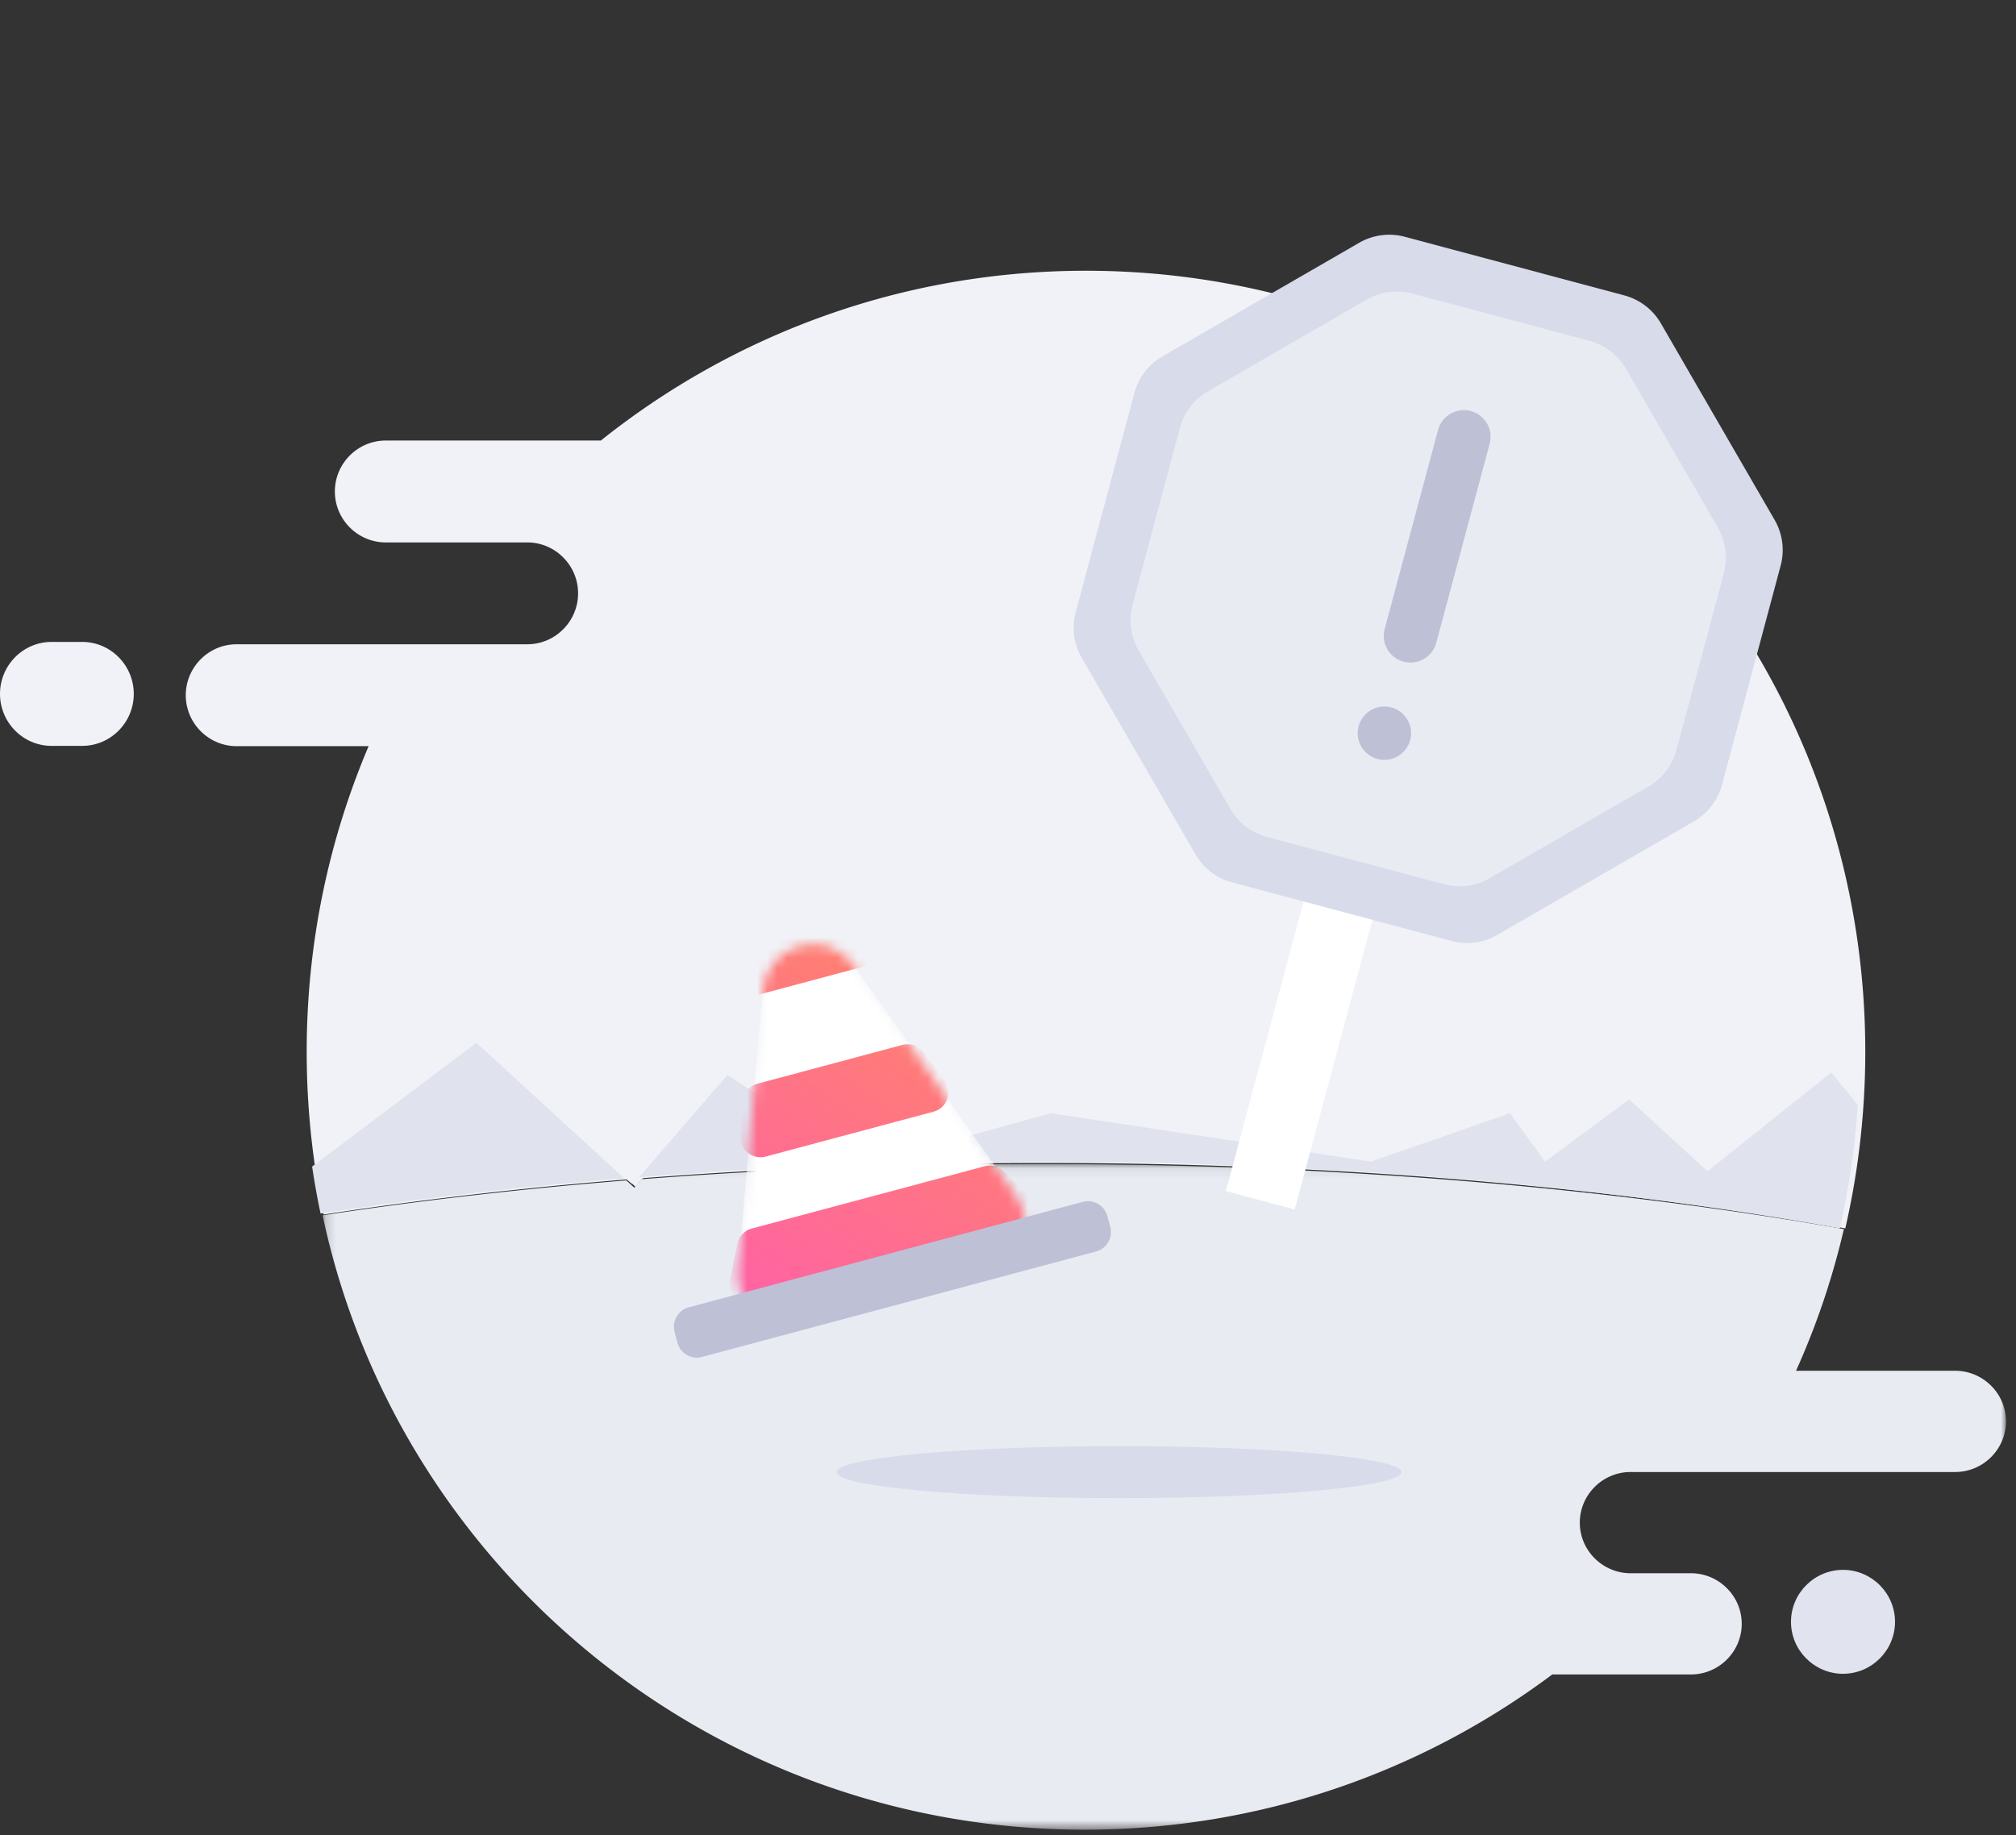 <svg width="201" height="183" viewBox="0 0 201 183" fill="none" xmlns="http://www.w3.org/2000/svg">
  <rect x="0" y="0" width="201" height="183" fill="#333333" stroke="none"/>
  <path fill-rule="evenodd" clip-rule="evenodd" d="M108.277 27c-18.289 0-35.098 6.334-48.371 16.932H38.455c-2.787 0-5.068 2.285-5.068 5.079s2.28 5.08 5.068 5.08H52.57c2.787 0 5.067 2.285 5.067 5.079a5.06 5.06 0 0 1-1.49 3.586 5.04 5.04 0 0 1-3.577 1.493H23.59c-2.787 0-5.068 2.286-5.068 5.08s2.28 5.08 5.068 5.08h13.162c-3.973 9.36-6.174 19.659-6.174 30.476 0 3.924.29 7.781.848 11.55q.35 2.363.841 4.68c9.56-1.466 19.701-2.644 30.289-3.505l.797.729.75-.85c12.719-.993 26.07-1.521 39.838-1.521 29.255 0 56.632 2.384 80.039 6.529a78 78 0 0 0 1.797-12.079 77 77 0 0 0 .196-5.533c0-43.016-34.785-77.885-77.697-77.885M8.204 64.015H5.133C2.31 64.015 0 66.347 0 69.197s2.31 5.182 5.133 5.182h3.07c2.824 0 5.134-2.332 5.134-5.182s-2.31-5.182-5.133-5.182" fill="#F1F2F7"/>
  <mask id="a" style="mask-type:luminance" maskUnits="userSpaceOnUse" x="32" y="116" width="169" height="67">
    <path fill-rule="evenodd" clip-rule="evenodd" d="M200.001 116.08v66.38H32.164v-66.38z" fill="#fff"/>
  </mask>
  <g mask="url(#a)">
    <path fill-rule="evenodd" clip-rule="evenodd" d="M200.001 141.744c0 2.777-2.28 5.048-5.066 5.048h-32.359a5.05 5.05 0 0 0-3.576 1.484 5.02 5.02 0 0 0-1.49 3.563c0 2.776 2.28 5.048 5.066 5.048h6.012a5.05 5.05 0 0 1 3.577 1.484 5 5 0 0 1 1.489 3.563c0 2.776-2.279 5.047-5.066 5.047h-13.823c-12.986 9.718-29.123 15.479-46.611 15.479-37.35 0-68.543-26.263-75.99-61.265 9.558-1.457 19.697-2.628 30.281-3.483l.797.724.75-.845c12.715-.986 26.063-1.511 39.829-1.511 29.248 0 56.618 2.369 80.019 6.488a76.4 76.4 0 0 1-4.772 14.129h15.867c1.395 0 2.658.569 3.577 1.484a5.02 5.02 0 0 1 1.489 3.563" fill="#E8EBF2"/>
  </g>
  <path fill-rule="evenodd" clip-rule="evenodd" d="M185.232 110.188a81 81 0 0 1-1.795 12.309c-23.376-4.224-50.717-6.653-79.933-6.653-13.75 0-27.083.538-39.785 1.549l8.808-10.197 13.703 8.934 18.55-5.117 31.91 4.831 13.854-4.831 3.508 4.831 8.371-6.208 7.823 7.164 12.337-9.849z" fill="#E0E2EE"/>
  <path fill-rule="evenodd" clip-rule="evenodd" d="m63.72 117.315-.718.741-.764-.634q.739-.058 1.482-.107" fill="#F1F2F7"/>
  <path fill-rule="evenodd" clip-rule="evenodd" d="M62.238 117.506c-10.583.862-20.721 2.042-30.278 3.511a77 77 0 0 1-.84-4.688L47.5 103.99z" fill="#E0E2EE"/>
  <path fill-rule="evenodd" clip-rule="evenodd" d="M183.753 166.914c-2.853 0-5.187-2.332-5.187-5.182s2.334-5.182 5.187-5.182 5.186 2.332 5.186 5.182-2.333 5.182-5.186 5.182" fill="#E1E3EF"/>
  <path fill-rule="evenodd" clip-rule="evenodd" d="M139.725 146.804c0 1.431-12.606 2.591-28.156 2.591s-28.155-1.16-28.155-2.591 12.605-2.591 28.155-2.591 28.156 1.16 28.156 2.591" fill="#D8DBEA"/>
  <path fill="#fff" d="m132.334 81.083 6.86 1.837-10.109 37.692-6.86-1.837z"/>
  <path d="M135.512 24.212a6 6 0 0 1 4.55-.601l21.889 5.848a6 6 0 0 1 3.646 2.792l11.336 19.594a6 6 0 0 1 .603 4.556l-5.851 21.863a6 6 0 0 1-2.795 3.643l-19.616 11.33a6 6 0 0 1-4.55.6l-21.889-5.847a6 6 0 0 1-3.646-2.793l-11.336-19.593a6 6 0 0 1-.603-4.556l5.851-21.863a6 6 0 0 1 2.795-3.644z" fill="#D8DBEA"/>
  <path d="M136.265 29.877a6 6 0 0 1 4.55-.6l17.662 4.718a6 6 0 0 1 3.646 2.793l9.147 15.809a6 6 0 0 1 .602 4.556l-4.721 17.64a6 6 0 0 1-2.794 3.643l-15.829 9.142a6 6 0 0 1-4.549.601l-17.663-4.719a6 6 0 0 1-3.646-2.792l-9.146-15.81a6 6 0 0 1-.603-4.555l4.721-17.64a6 6 0 0 1 2.794-3.644z" fill="#E8EBF2"/>
  <path d="M137.338 75.686a2.66 2.66 0 1 0 1.378-5.14 2.66 2.66 0 1 0-1.378 5.14m9.303-34.693h-.001a2.663 2.663 0 0 0-3.261 1.881l-5.322 19.846a2.662 2.662 0 0 0 5.144 1.377l5.323-19.846a2.66 2.66 0 0 0-1.883-3.258" fill="#BEC0D6"/>
  <mask id="b" style="mask-type:alpha" maskUnits="userSpaceOnUse" x="73" y="94" width="30" height="39">
    <path d="M76.072 98.723c.415-4.637 6.389-6.236 9.07-2.428l16.14 22.932c2.001 2.842.563 6.807-2.794 7.706l-18.643 4.991c-3.357.898-6.586-1.817-6.276-5.278z" fill="#F1F2F7"/>
  </mask>
  <g mask="url(#b)">
    <path d="m77.289 85.14 28.114 39.942-32.473 8.693z" fill="#fff"/>
    <path fill-rule="evenodd" clip-rule="evenodd" d="M71.43 92.833a2 2 0 0 0-1.479 1.809l-.208 3.4a2 2 0 0 0 2.515 2.055l16.728-4.478a2 2 0 0 0 1.092-3.118l-2.06-2.794a2 2 0 0 0-2.127-.746zm4.087 15.239a2 2 0 0 0-1.478 1.809l-.208 3.401a2 2 0 0 0 2.515 2.054l16.728-4.478a2 2 0 0 0 1.092-3.118l-2.06-2.794a2 2 0 0 0-2.127-.745zm-.246 21.843c-1.434.384-2.773-.873-2.478-2.328l.715-3.537a2 2 0 0 1 1.443-1.535l23.201-6.211a2 2 0 0 1 1.928.513l2.653 2.635c1.094 1.087.598 2.951-.892 3.35z" fill="url(#c)"/>
  </g>
  <path d="m107.952 119.854-39.28 10.516a2 2 0 0 0-1.414 2.448l.29 1.084a2 2 0 0 0 2.45 1.414L109.28 124.8a1.997 1.997 0 0 0 1.413-2.449l-.29-1.083a2 2 0 0 0-2.45-1.414" fill="#BEC0D6"/>
  <defs>
    <linearGradient id="c" x1="74.252" y1="73.021" x2="47.183" y2="112.501" gradientUnits="userSpaceOnUse">
      <stop stop-color="#FF8960"/>
      <stop offset="1" stop-color="#FF62A5"/>
    </linearGradient>
  </defs>
</svg>
